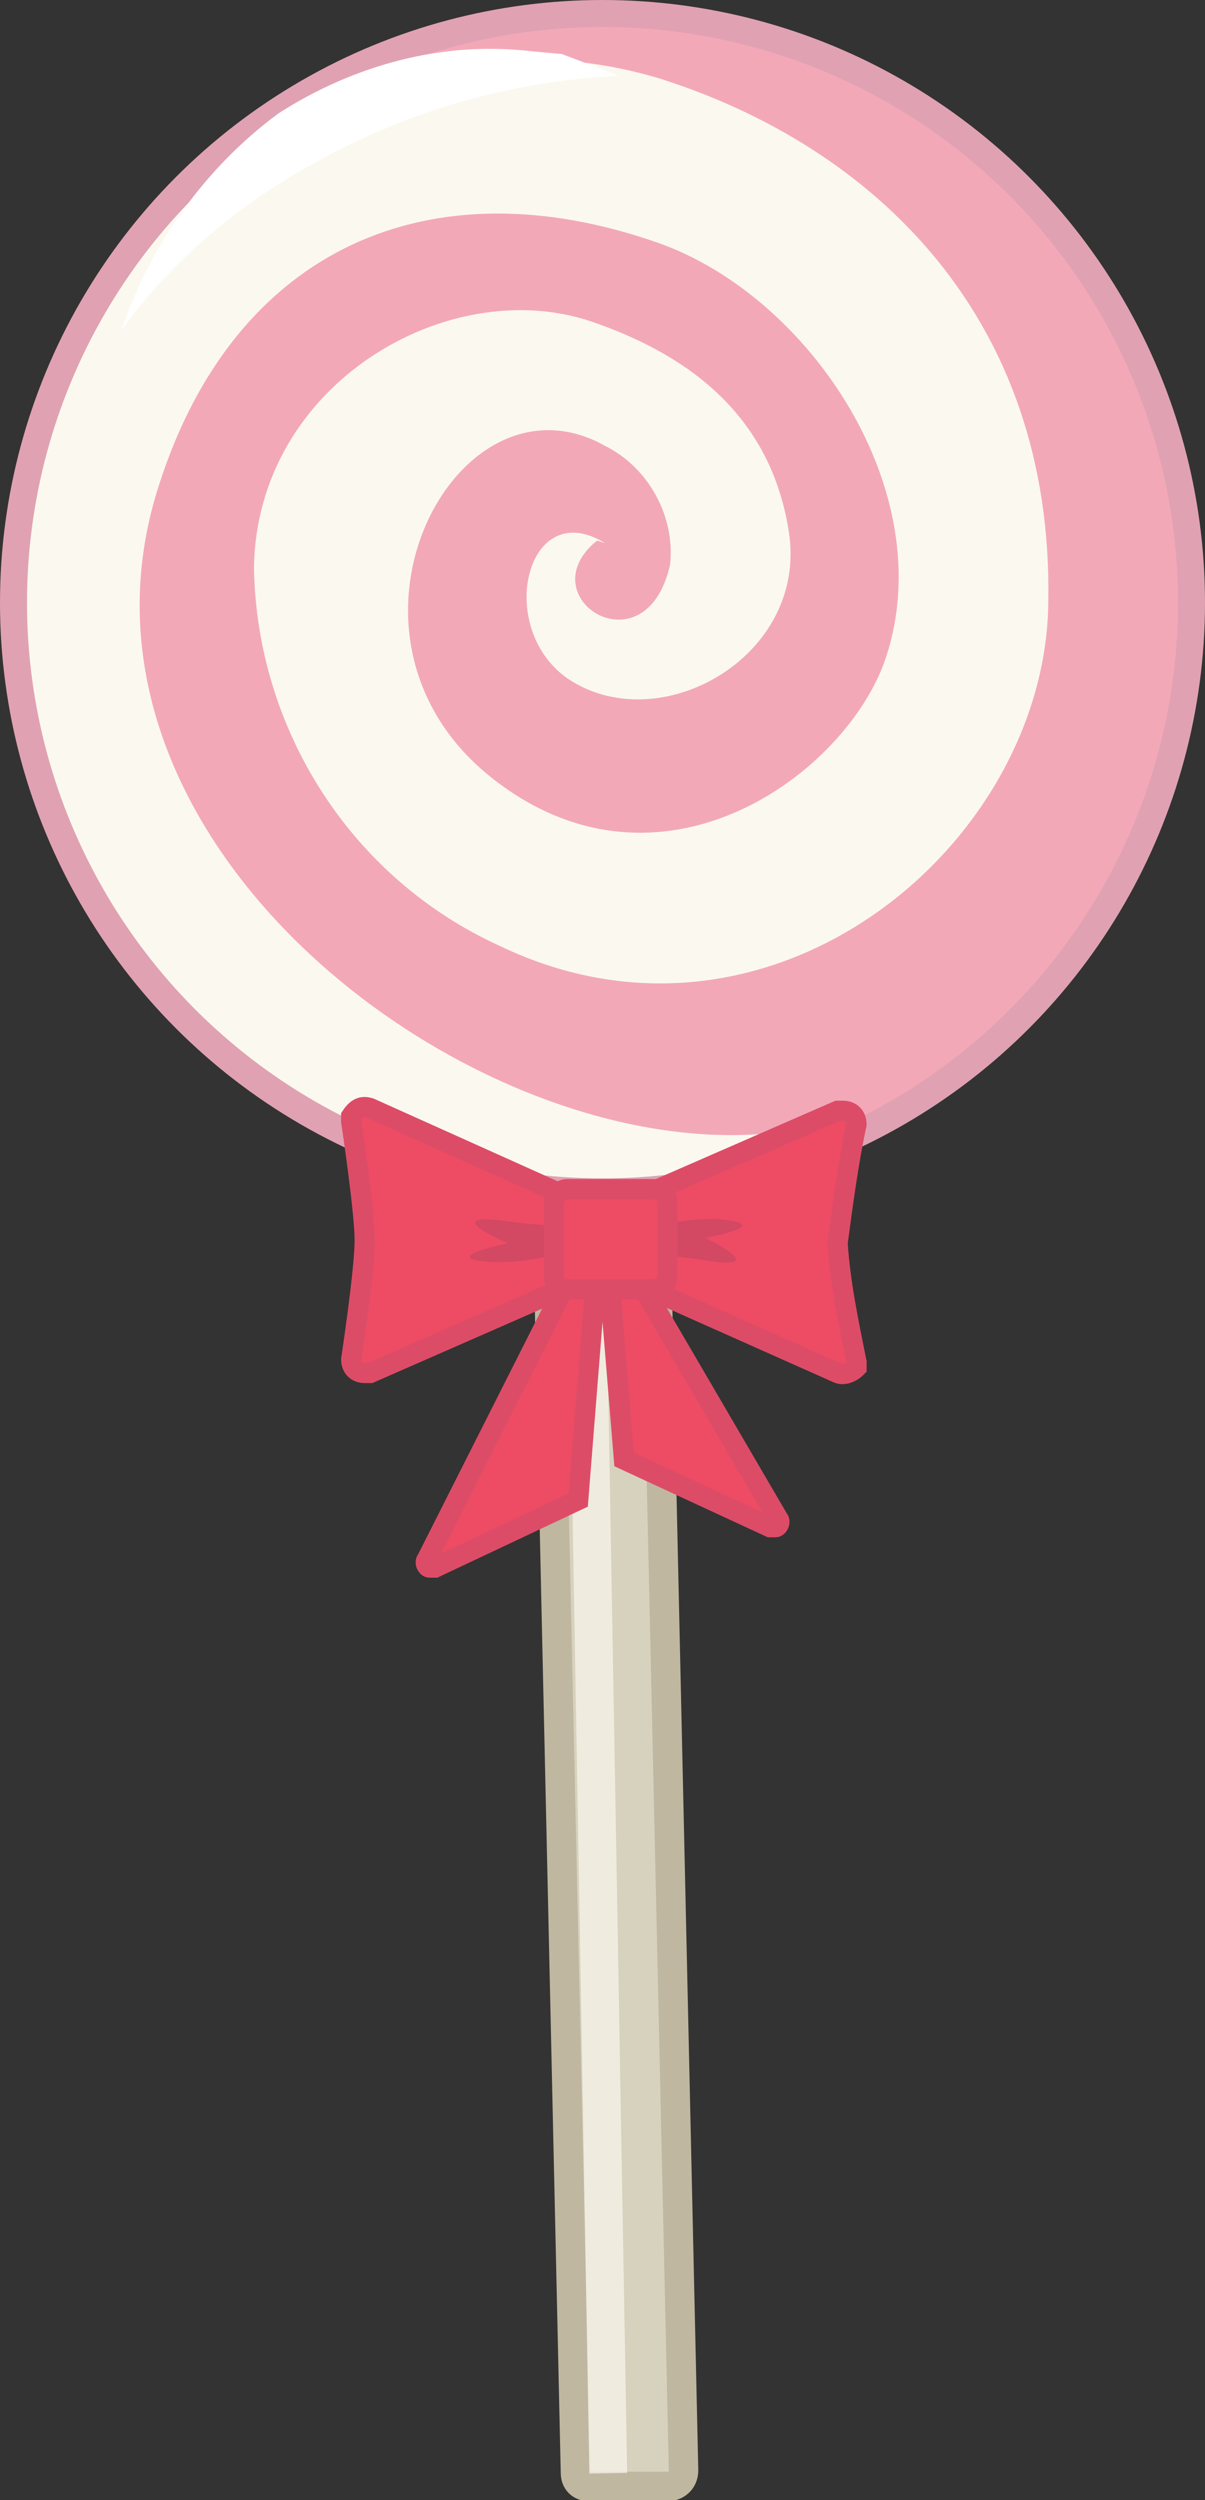 <?xml version="1.0" encoding="utf-8"?>
<!-- Generator: Adobe Illustrator 24.0.0, SVG Export Plug-In . SVG Version: 6.00 Build 0)  -->
<svg version="1.1" id="Layer_1" xmlns="http://www.w3.org/2000/svg" xmlns:xlink="http://www.w3.org/1999/xlink" x="0px" y="0px"
	 viewBox="0 0 44.6 92.5" style="enable-background:new 0 0 44.6 92.5;" xml:space="preserve">
<rect x="0" y="0" width="44.6" height="92.5" fill="#333333" stroke="none"/>
<style type="text/css">
	.st0{fill:#D6D2BE;stroke:#BFB79F;stroke-width:1.09;stroke-miterlimit:10;}
	.st1{fill:#F3A8B8;}
	.st2{opacity:0.66;fill:#FBF9EF;enable-background:new    ;}
	.st3{fill:#FBF9EF;}
	.st4{fill:none;stroke:#231F20;stroke-width:0.92;stroke-miterlimit:10;}
	.st5{fill:none;stroke:#E0A2B2;stroke-miterlimit:10;}
	.st6{fill:#ED4C64;stroke:#DD4C67;stroke-width:0.76;stroke-miterlimit:10;}
	.st7{fill:#ED4C64;stroke:#DD4C67;stroke-width:0.75;stroke-miterlimit:10;}
	.st8{fill:#D34862;}
	.st9{fill:#FFFFFF;}
</style>
<title>lollipop-pink</title>
<path class="st0" d="M24.7,92h-2.9c-0.3,0-0.5-0.2-0.5-0.5l0,0l-1.1-49.4h4l1.1,49.3C25.3,91.8,25,92,24.7,92L24.7,92z"/>
<circle class="st1" cx="22.3" cy="22.3" r="21.8"/>
<rect x="21.4" y="44.7" transform="matrix(1 -1.745324e-02 1.745324e-02 1 -1.185 0.396)" class="st2" width="1.4" height="46.8"/>
<path class="st3" d="M31.9,41.1c-10.8,4.5-30.8-8.6-26-23.2C8.7,9.2,15.9,6,24.4,9c5.6,2,10.4,9.2,8.4,15.3
	c-1.4,4.3-8.4,9.5-14.7,4.4c-6.5-5.3-1.2-15.3,4.3-12.2c1.6,0.8,2.6,2.6,2.4,4.4c-0.9,4-5.3,1.2-2.7-0.9l0.3,0.1
	c-2.9-1.8-4.1,3.1-1.4,5c3.4,2.3,8.9-0.8,8.2-5.4s-4.1-6.7-7.3-7.8C16.6,10.1,9.5,14.2,9.4,21c0.1,6,3.6,11.5,9.1,14
	c10,4.8,20.2-3.7,20.3-12.7C39,11.7,32.3,5.4,24.4,2.9C14.4-0.1,3.5,6.8,1.2,16c-2.9,11.5,3.1,24,15.6,27.6
	C22.8,45.4,32.4,42.2,31.9,41.1z"/>
<path class="st4" d="M32.2,42.9"/>
<circle class="st5" cx="22.3" cy="22.3" r="21.8"/>
<path class="st6" d="M23.6,47.3l5.2,8.9c0.1,0.1,0,0.3-0.1,0.3s-0.2,0-0.2,0L23.1,54l-0.6-7.3L23.6,47.3z"/>
<path class="st7" d="M21,47.4l-5.2,10.3c-0.1,0.1,0,0.3,0.1,0.3s0.2,0,0.2,0l5.3-2.5l0.7-8.8L21,47.4z"/>
<path class="st7" d="M20,45.9l11,4.9c0.2,0.1,0.5,0,0.7-0.2c0-0.1,0-0.1,0-0.2c-0.3-1.5-0.6-2.9-0.7-4.4c0.2-1.5,0.4-3,0.7-4.4
	c0-0.3-0.2-0.5-0.5-0.5c-0.1,0-0.1,0-0.2,0L20,45.9z"/>
<path class="st7" d="M22.6,45l-8.9-4c-0.3-0.1-0.5,0-0.7,0.3c0,0.1,0,0.1,0,0.2c0,0,0.5,3.3,0.5,4.4S13,50.3,13,50.3
	c0,0.3,0.2,0.5,0.5,0.5c0.1,0,0.1,0,0.2,0l8.9-3.9c0.5-0.2,0.7-0.8,0.5-1.3C23,45.3,22.9,45.1,22.6,45z"/>
<path class="st8" d="M26.5,45.1c-1.6,0-3.2,0.4-4.7,1.2c1.4,0,2.7,0.1,4.1,0.3c2.9,0.5,0.2-0.8,0.2-0.8S28.9,45.3,26.5,45.1z"/>
<path class="st8" d="M18.4,46.7c1.6,0,3.2-0.5,4.6-1.3c-1.4,0-2.7,0-4.1-0.2C16,44.8,18.8,46,18.8,46S15.9,46.6,18.4,46.7z"/>
<path class="st7" d="M21,44h3.2c0.3,0,0.5,0.2,0.5,0.5v2.7c0,0.3-0.2,0.5-0.5,0.5H21c-0.3,0-0.5-0.2-0.5-0.5v-2.7
	C20.5,44.3,20.7,44,21,44z"/>
<path class="st9" d="M19.7,1.9c-3.3-0.4-6.6,0.5-9.4,2.3c-2.7,2-4.7,4.8-5.8,8C6.4,9.6,8.9,7.5,11.7,6c3.4-1.9,7.2-3,11.2-3.2
	L20.8,2l0,0L19.7,1.9z"/>
</svg>
